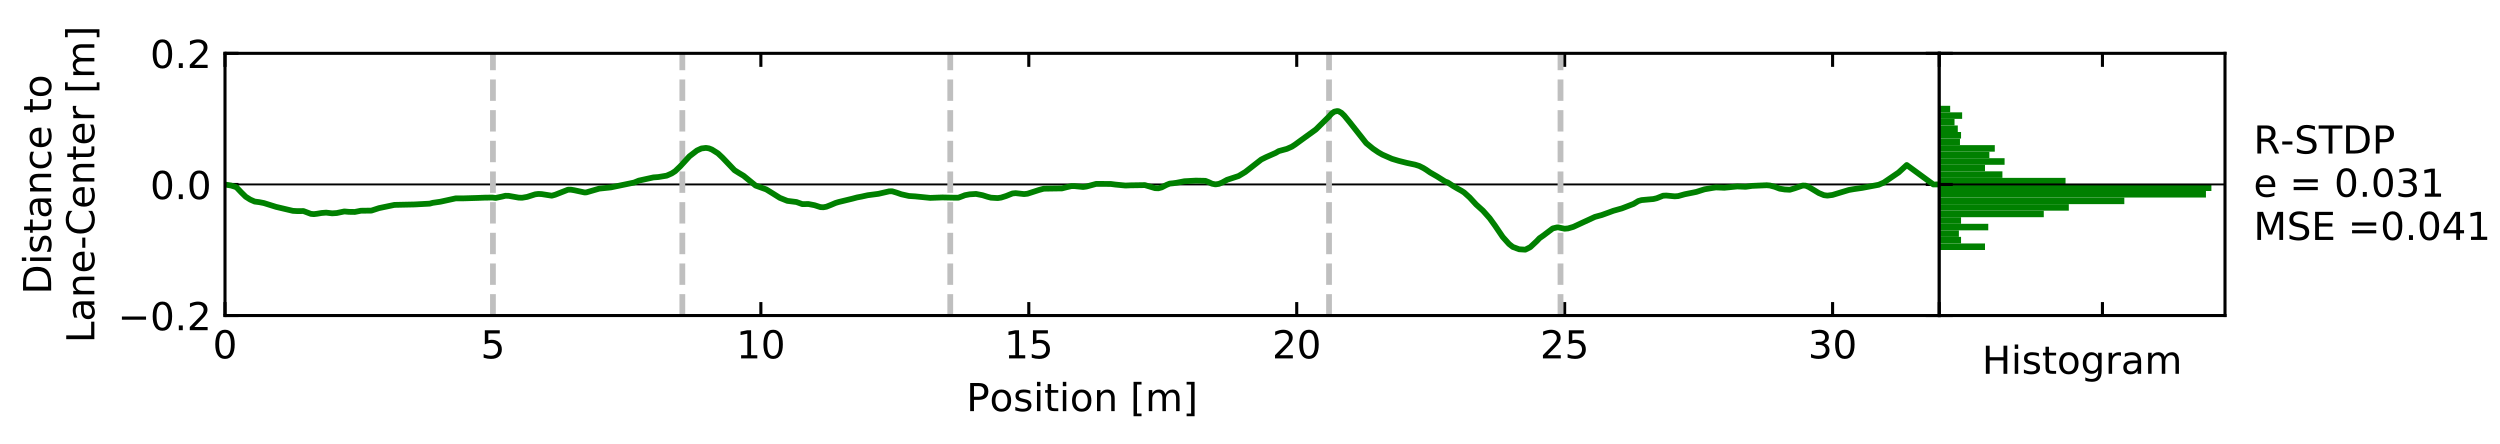 <?xml version="1.0" encoding="utf-8" standalone="no"?>
<!DOCTYPE svg PUBLIC "-//W3C//DTD SVG 1.1//EN"
  "http://www.w3.org/Graphics/SVG/1.1/DTD/svg11.dtd">
<!-- Created with matplotlib (http://matplotlib.org/) -->
<svg height="115.2pt" version="1.1" viewBox="0 0 648 115.2" width="648pt" xmlns="http://www.w3.org/2000/svg" xmlns:xlink="http://www.w3.org/1999/xlink">
 <defs>
  <style type="text/css">
*{stroke-linecap:butt;stroke-linejoin:round;}
  </style>
 </defs>
 <g id="figure_1">
  <g id="patch_1">
   <path d="M 0 115.2 
L 648 115.2 
L 648 0 
L 0 0 
z
" style="fill:#ffffff;"/>
  </g>
  <g id="axes_1">
   <g id="patch_2">
    <path d="M 58.32 81.792 
L 502.663 81.792 
L 502.663 13.824 
L 58.32 13.824 
z
" style="fill:#ffffff;"/>
   </g>
   <g id="matplotlib.axis_1">
    <g id="xtick_1">
     <g id="line2d_1">
      <defs>
       <path d="M 0 0 
L 0 -3.5 
" id="m0f1e304e93" style="stroke:#000000;stroke-width:0.8;"/>
      </defs>
      <g>
       <use style="stroke:#000000;stroke-width:0.8;" x="58.32" xlink:href="#m0f1e304e93" y="81.792"/>
      </g>
     </g>
     <g id="line2d_2">
      <defs>
       <path d="M 0 0 
L 0 3.5 
" id="mc1f3da4d70" style="stroke:#000000;stroke-width:0.8;"/>
      </defs>
      <g>
       <use style="stroke:#000000;stroke-width:0.8;" x="58.32" xlink:href="#mc1f3da4d70" y="13.824"/>
      </g>
     </g>
     <g id="text_1">
      <!-- 0 -->
      <defs>
       <path d="M 31.781 66.406 
Q 24.172 66.406 20.328 58.906 
Q 16.5 51.422 16.5 36.375 
Q 16.5 21.391 20.328 13.891 
Q 24.172 6.391 31.781 6.391 
Q 39.453 6.391 43.281 13.891 
Q 47.125 21.391 47.125 36.375 
Q 47.125 51.422 43.281 58.906 
Q 39.453 66.406 31.781 66.406 
z
M 31.781 74.219 
Q 44.047 74.219 50.516 64.516 
Q 56.984 54.828 56.984 36.375 
Q 56.984 17.969 50.516 8.266 
Q 44.047 -1.422 31.781 -1.422 
Q 19.531 -1.422 13.062 8.266 
Q 6.594 17.969 6.594 36.375 
Q 6.594 54.828 13.062 64.516 
Q 19.531 74.219 31.781 74.219 
z
" id="DejaVuSans-30"/>
      </defs>
      <g transform="translate(55.139 92.89)scale(0.1 -0.1)">
       <use xlink:href="#DejaVuSans-30"/>
      </g>
     </g>
    </g>
    <g id="xtick_2">
     <g id="line2d_3">
      <g>
       <use style="stroke:#000000;stroke-width:0.8;" x="127.768" xlink:href="#m0f1e304e93" y="81.792"/>
      </g>
     </g>
     <g id="line2d_4">
      <g>
       <use style="stroke:#000000;stroke-width:0.8;" x="127.768" xlink:href="#mc1f3da4d70" y="13.824"/>
      </g>
     </g>
     <g id="text_2">
      <!-- 5 -->
      <defs>
       <path d="M 10.797 72.906 
L 49.516 72.906 
L 49.516 64.594 
L 19.828 64.594 
L 19.828 46.734 
Q 21.969 47.469 24.109 47.828 
Q 26.266 48.188 28.422 48.188 
Q 40.625 48.188 47.75 41.5 
Q 54.891 34.812 54.891 23.391 
Q 54.891 11.625 47.562 5.094 
Q 40.234 -1.422 26.906 -1.422 
Q 22.312 -1.422 17.547 -0.641 
Q 12.797 0.141 7.719 1.703 
L 7.719 11.625 
Q 12.109 9.234 16.797 8.062 
Q 21.484 6.891 26.703 6.891 
Q 35.156 6.891 40.078 11.328 
Q 45.016 15.766 45.016 23.391 
Q 45.016 31 40.078 35.438 
Q 35.156 39.891 26.703 39.891 
Q 22.75 39.891 18.812 39.016 
Q 14.891 38.141 10.797 36.281 
z
" id="DejaVuSans-35"/>
      </defs>
      <g transform="translate(124.587 92.89)scale(0.1 -0.1)">
       <use xlink:href="#DejaVuSans-35"/>
      </g>
     </g>
    </g>
    <g id="xtick_3">
     <g id="line2d_5">
      <g>
       <use style="stroke:#000000;stroke-width:0.8;" x="197.216" xlink:href="#m0f1e304e93" y="81.792"/>
      </g>
     </g>
     <g id="line2d_6">
      <g>
       <use style="stroke:#000000;stroke-width:0.8;" x="197.216" xlink:href="#mc1f3da4d70" y="13.824"/>
      </g>
     </g>
     <g id="text_3">
      <!-- 10 -->
      <defs>
       <path d="M 12.406 8.297 
L 28.516 8.297 
L 28.516 63.922 
L 10.984 60.406 
L 10.984 69.391 
L 28.422 72.906 
L 38.281 72.906 
L 38.281 8.297 
L 54.391 8.297 
L 54.391 0 
L 12.406 0 
z
" id="DejaVuSans-31"/>
      </defs>
      <g transform="translate(190.853 92.89)scale(0.1 -0.1)">
       <use xlink:href="#DejaVuSans-31"/>
       <use x="63.623" xlink:href="#DejaVuSans-30"/>
      </g>
     </g>
    </g>
    <g id="xtick_4">
     <g id="line2d_7">
      <g>
       <use style="stroke:#000000;stroke-width:0.8;" x="266.663" xlink:href="#m0f1e304e93" y="81.792"/>
      </g>
     </g>
     <g id="line2d_8">
      <g>
       <use style="stroke:#000000;stroke-width:0.8;" x="266.663" xlink:href="#mc1f3da4d70" y="13.824"/>
      </g>
     </g>
     <g id="text_4">
      <!-- 15 -->
      <g transform="translate(260.301 92.89)scale(0.1 -0.1)">
       <use xlink:href="#DejaVuSans-31"/>
       <use x="63.623" xlink:href="#DejaVuSans-35"/>
      </g>
     </g>
    </g>
    <g id="xtick_5">
     <g id="line2d_9">
      <g>
       <use style="stroke:#000000;stroke-width:0.8;" x="336.111" xlink:href="#m0f1e304e93" y="81.792"/>
      </g>
     </g>
     <g id="line2d_10">
      <g>
       <use style="stroke:#000000;stroke-width:0.8;" x="336.111" xlink:href="#mc1f3da4d70" y="13.824"/>
      </g>
     </g>
     <g id="text_5">
      <!-- 20 -->
      <defs>
       <path d="M 19.188 8.297 
L 53.609 8.297 
L 53.609 0 
L 7.328 0 
L 7.328 8.297 
Q 12.938 14.109 22.625 23.891 
Q 32.328 33.688 34.812 36.531 
Q 39.547 41.844 41.422 45.531 
Q 43.312 49.219 43.312 52.781 
Q 43.312 58.594 39.234 62.25 
Q 35.156 65.922 28.609 65.922 
Q 23.969 65.922 18.812 64.312 
Q 13.672 62.703 7.812 59.422 
L 7.812 69.391 
Q 13.766 71.781 18.938 73 
Q 24.125 74.219 28.422 74.219 
Q 39.75 74.219 46.484 68.547 
Q 53.219 62.891 53.219 53.422 
Q 53.219 48.922 51.531 44.891 
Q 49.859 40.875 45.406 35.406 
Q 44.188 33.984 37.641 27.219 
Q 31.109 20.453 19.188 8.297 
z
" id="DejaVuSans-32"/>
      </defs>
      <g transform="translate(329.749 92.89)scale(0.1 -0.1)">
       <use xlink:href="#DejaVuSans-32"/>
       <use x="63.623" xlink:href="#DejaVuSans-30"/>
      </g>
     </g>
    </g>
    <g id="xtick_6">
     <g id="line2d_11">
      <g>
       <use style="stroke:#000000;stroke-width:0.8;" x="405.559" xlink:href="#m0f1e304e93" y="81.792"/>
      </g>
     </g>
     <g id="line2d_12">
      <g>
       <use style="stroke:#000000;stroke-width:0.8;" x="405.559" xlink:href="#mc1f3da4d70" y="13.824"/>
      </g>
     </g>
     <g id="text_6">
      <!-- 25 -->
      <g transform="translate(399.196 92.89)scale(0.1 -0.1)">
       <use xlink:href="#DejaVuSans-32"/>
       <use x="63.623" xlink:href="#DejaVuSans-35"/>
      </g>
     </g>
    </g>
    <g id="xtick_7">
     <g id="line2d_13">
      <g>
       <use style="stroke:#000000;stroke-width:0.8;" x="475.007" xlink:href="#m0f1e304e93" y="81.792"/>
      </g>
     </g>
     <g id="line2d_14">
      <g>
       <use style="stroke:#000000;stroke-width:0.8;" x="475.007" xlink:href="#mc1f3da4d70" y="13.824"/>
      </g>
     </g>
     <g id="text_7">
      <!-- 30 -->
      <defs>
       <path d="M 40.578 39.312 
Q 47.656 37.797 51.625 33 
Q 55.609 28.219 55.609 21.188 
Q 55.609 10.406 48.188 4.484 
Q 40.766 -1.422 27.094 -1.422 
Q 22.516 -1.422 17.656 -0.516 
Q 12.797 0.391 7.625 2.203 
L 7.625 11.719 
Q 11.719 9.328 16.594 8.109 
Q 21.484 6.891 26.812 6.891 
Q 36.078 6.891 40.938 10.547 
Q 45.797 14.203 45.797 21.188 
Q 45.797 27.641 41.281 31.266 
Q 36.766 34.906 28.719 34.906 
L 20.219 34.906 
L 20.219 43.016 
L 29.109 43.016 
Q 36.375 43.016 40.234 45.922 
Q 44.094 48.828 44.094 54.297 
Q 44.094 59.906 40.109 62.906 
Q 36.141 65.922 28.719 65.922 
Q 24.656 65.922 20.016 65.031 
Q 15.375 64.156 9.812 62.312 
L 9.812 71.094 
Q 15.438 72.656 20.344 73.438 
Q 25.25 74.219 29.594 74.219 
Q 40.828 74.219 47.359 69.109 
Q 53.906 64.016 53.906 55.328 
Q 53.906 49.266 50.438 45.094 
Q 46.969 40.922 40.578 39.312 
z
" id="DejaVuSans-33"/>
      </defs>
      <g transform="translate(468.644 92.89)scale(0.1 -0.1)">
       <use xlink:href="#DejaVuSans-33"/>
       <use x="63.623" xlink:href="#DejaVuSans-30"/>
      </g>
     </g>
    </g>
    <g id="text_8">
     <!-- Position [m] -->
     <defs>
      <path d="M 19.672 64.797 
L 19.672 37.406 
L 32.078 37.406 
Q 38.969 37.406 42.719 40.969 
Q 46.484 44.531 46.484 51.125 
Q 46.484 57.672 42.719 61.234 
Q 38.969 64.797 32.078 64.797 
z
M 9.812 72.906 
L 32.078 72.906 
Q 44.344 72.906 50.609 67.359 
Q 56.891 61.812 56.891 51.125 
Q 56.891 40.328 50.609 34.812 
Q 44.344 29.297 32.078 29.297 
L 19.672 29.297 
L 19.672 0 
L 9.812 0 
z
" id="DejaVuSans-50"/>
      <path d="M 30.609 48.391 
Q 23.391 48.391 19.188 42.75 
Q 14.984 37.109 14.984 27.297 
Q 14.984 17.484 19.156 11.844 
Q 23.344 6.203 30.609 6.203 
Q 37.797 6.203 41.984 11.859 
Q 46.188 17.531 46.188 27.297 
Q 46.188 37.016 41.984 42.703 
Q 37.797 48.391 30.609 48.391 
z
M 30.609 56 
Q 42.328 56 49.016 48.375 
Q 55.719 40.766 55.719 27.297 
Q 55.719 13.875 49.016 6.219 
Q 42.328 -1.422 30.609 -1.422 
Q 18.844 -1.422 12.172 6.219 
Q 5.516 13.875 5.516 27.297 
Q 5.516 40.766 12.172 48.375 
Q 18.844 56 30.609 56 
z
" id="DejaVuSans-6f"/>
      <path d="M 44.281 53.078 
L 44.281 44.578 
Q 40.484 46.531 36.375 47.5 
Q 32.281 48.484 27.875 48.484 
Q 21.188 48.484 17.844 46.438 
Q 14.5 44.391 14.5 40.281 
Q 14.5 37.156 16.891 35.375 
Q 19.281 33.594 26.516 31.984 
L 29.594 31.297 
Q 39.156 29.25 43.188 25.516 
Q 47.219 21.781 47.219 15.094 
Q 47.219 7.469 41.188 3.016 
Q 35.156 -1.422 24.609 -1.422 
Q 20.219 -1.422 15.453 -0.562 
Q 10.688 0.297 5.422 2 
L 5.422 11.281 
Q 10.406 8.688 15.234 7.391 
Q 20.062 6.109 24.812 6.109 
Q 31.156 6.109 34.562 8.281 
Q 37.984 10.453 37.984 14.406 
Q 37.984 18.062 35.516 20.016 
Q 33.062 21.969 24.703 23.781 
L 21.578 24.516 
Q 13.234 26.266 9.516 29.906 
Q 5.812 33.547 5.812 39.891 
Q 5.812 47.609 11.281 51.797 
Q 16.75 56 26.812 56 
Q 31.781 56 36.172 55.266 
Q 40.578 54.547 44.281 53.078 
z
" id="DejaVuSans-73"/>
      <path d="M 9.422 54.688 
L 18.406 54.688 
L 18.406 0 
L 9.422 0 
z
M 9.422 75.984 
L 18.406 75.984 
L 18.406 64.594 
L 9.422 64.594 
z
" id="DejaVuSans-69"/>
      <path d="M 18.312 70.219 
L 18.312 54.688 
L 36.812 54.688 
L 36.812 47.703 
L 18.312 47.703 
L 18.312 18.016 
Q 18.312 11.328 20.141 9.422 
Q 21.969 7.516 27.594 7.516 
L 36.812 7.516 
L 36.812 0 
L 27.594 0 
Q 17.188 0 13.234 3.875 
Q 9.281 7.766 9.281 18.016 
L 9.281 47.703 
L 2.688 47.703 
L 2.688 54.688 
L 9.281 54.688 
L 9.281 70.219 
z
" id="DejaVuSans-74"/>
      <path d="M 54.891 33.016 
L 54.891 0 
L 45.906 0 
L 45.906 32.719 
Q 45.906 40.484 42.875 44.328 
Q 39.844 48.188 33.797 48.188 
Q 26.516 48.188 22.312 43.547 
Q 18.109 38.922 18.109 30.906 
L 18.109 0 
L 9.078 0 
L 9.078 54.688 
L 18.109 54.688 
L 18.109 46.188 
Q 21.344 51.125 25.703 53.562 
Q 30.078 56 35.797 56 
Q 45.219 56 50.047 50.172 
Q 54.891 44.344 54.891 33.016 
z
" id="DejaVuSans-6e"/>
      <path id="DejaVuSans-20"/>
      <path d="M 8.594 75.984 
L 29.297 75.984 
L 29.297 69 
L 17.578 69 
L 17.578 -6.203 
L 29.297 -6.203 
L 29.297 -13.188 
L 8.594 -13.188 
z
" id="DejaVuSans-5b"/>
      <path d="M 52 44.188 
Q 55.375 50.25 60.062 53.125 
Q 64.75 56 71.094 56 
Q 79.641 56 84.281 50.016 
Q 88.922 44.047 88.922 33.016 
L 88.922 0 
L 79.891 0 
L 79.891 32.719 
Q 79.891 40.578 77.094 44.375 
Q 74.312 48.188 68.609 48.188 
Q 61.625 48.188 57.562 43.547 
Q 53.516 38.922 53.516 30.906 
L 53.516 0 
L 44.484 0 
L 44.484 32.719 
Q 44.484 40.625 41.703 44.406 
Q 38.922 48.188 33.109 48.188 
Q 26.219 48.188 22.156 43.531 
Q 18.109 38.875 18.109 30.906 
L 18.109 0 
L 9.078 0 
L 9.078 54.688 
L 18.109 54.688 
L 18.109 46.188 
Q 21.188 51.219 25.484 53.609 
Q 29.781 56 35.688 56 
Q 41.656 56 45.828 52.969 
Q 50 49.953 52 44.188 
z
" id="DejaVuSans-6d"/>
      <path d="M 30.422 75.984 
L 30.422 -13.188 
L 9.719 -13.188 
L 9.719 -6.203 
L 21.391 -6.203 
L 21.391 69 
L 9.719 69 
L 9.719 75.984 
z
" id="DejaVuSans-5d"/>
     </defs>
     <g transform="translate(250.488 106.569)scale(0.1 -0.1)">
      <use xlink:href="#DejaVuSans-50"/>
      <use x="60.256" xlink:href="#DejaVuSans-6f"/>
      <use x="121.438" xlink:href="#DejaVuSans-73"/>
      <use x="173.537" xlink:href="#DejaVuSans-69"/>
      <use x="201.32" xlink:href="#DejaVuSans-74"/>
      <use x="240.529" xlink:href="#DejaVuSans-69"/>
      <use x="268.312" xlink:href="#DejaVuSans-6f"/>
      <use x="329.494" xlink:href="#DejaVuSans-6e"/>
      <use x="392.873" xlink:href="#DejaVuSans-20"/>
      <use x="424.66" xlink:href="#DejaVuSans-5b"/>
      <use x="463.674" xlink:href="#DejaVuSans-6d"/>
      <use x="561.086" xlink:href="#DejaVuSans-5d"/>
     </g>
    </g>
   </g>
   <g id="matplotlib.axis_2">
    <g id="ytick_1">
     <g id="line2d_15">
      <defs>
       <path d="M 0 0 
L 3.5 0 
" id="m4dc4fc4b45" style="stroke:#000000;stroke-width:0.8;"/>
      </defs>
      <g>
       <use style="stroke:#000000;stroke-width:0.8;" x="58.32" xlink:href="#m4dc4fc4b45" y="81.792"/>
      </g>
     </g>
     <g id="line2d_16">
      <defs>
       <path d="M 0 0 
L -3.5 0 
" id="m462b8985ff" style="stroke:#000000;stroke-width:0.8;"/>
      </defs>
      <g>
       <use style="stroke:#000000;stroke-width:0.8;" x="502.663" xlink:href="#m462b8985ff" y="81.792"/>
      </g>
     </g>
     <g id="text_9">
      <!-- −0.2 -->
      <defs>
       <path d="M 10.594 35.5 
L 73.188 35.5 
L 73.188 27.203 
L 10.594 27.203 
z
" id="DejaVuSans-2212"/>
       <path d="M 10.688 12.406 
L 21 12.406 
L 21 0 
L 10.688 0 
z
" id="DejaVuSans-2e"/>
      </defs>
      <g transform="translate(30.537 85.591)scale(0.1 -0.1)">
       <use xlink:href="#DejaVuSans-2212"/>
       <use x="83.789" xlink:href="#DejaVuSans-30"/>
       <use x="147.412" xlink:href="#DejaVuSans-2e"/>
       <use x="179.199" xlink:href="#DejaVuSans-32"/>
      </g>
     </g>
    </g>
    <g id="ytick_2">
     <g id="line2d_17">
      <g>
       <use style="stroke:#000000;stroke-width:0.8;" x="58.32" xlink:href="#m4dc4fc4b45" y="47.808"/>
      </g>
     </g>
     <g id="line2d_18">
      <g>
       <use style="stroke:#000000;stroke-width:0.8;" x="502.663" xlink:href="#m462b8985ff" y="47.808"/>
      </g>
     </g>
     <g id="text_10">
      <!-- 0.0 -->
      <g transform="translate(38.917 51.607)scale(0.1 -0.1)">
       <use xlink:href="#DejaVuSans-30"/>
       <use x="63.623" xlink:href="#DejaVuSans-2e"/>
       <use x="95.41" xlink:href="#DejaVuSans-30"/>
      </g>
     </g>
    </g>
    <g id="ytick_3">
     <g id="line2d_19">
      <g>
       <use style="stroke:#000000;stroke-width:0.8;" x="58.32" xlink:href="#m4dc4fc4b45" y="13.824"/>
      </g>
     </g>
     <g id="line2d_20">
      <g>
       <use style="stroke:#000000;stroke-width:0.8;" x="502.663" xlink:href="#m462b8985ff" y="13.824"/>
      </g>
     </g>
     <g id="text_11">
      <!-- 0.2 -->
      <g transform="translate(38.917 17.623)scale(0.1 -0.1)">
       <use xlink:href="#DejaVuSans-30"/>
       <use x="63.623" xlink:href="#DejaVuSans-2e"/>
       <use x="95.41" xlink:href="#DejaVuSans-32"/>
      </g>
     </g>
    </g>
    <g id="text_12">
     <!-- Distance to -->
     <defs>
      <path d="M 19.672 64.797 
L 19.672 8.109 
L 31.594 8.109 
Q 46.688 8.109 53.688 14.938 
Q 60.688 21.781 60.688 36.531 
Q 60.688 51.172 53.688 57.984 
Q 46.688 64.797 31.594 64.797 
z
M 9.812 72.906 
L 30.078 72.906 
Q 51.266 72.906 61.172 64.094 
Q 71.094 55.281 71.094 36.531 
Q 71.094 17.672 61.125 8.828 
Q 51.172 0 30.078 0 
L 9.812 0 
z
" id="DejaVuSans-44"/>
      <path d="M 34.281 27.484 
Q 23.391 27.484 19.188 25 
Q 14.984 22.516 14.984 16.5 
Q 14.984 11.719 18.141 8.906 
Q 21.297 6.109 26.703 6.109 
Q 34.188 6.109 38.703 11.406 
Q 43.219 16.703 43.219 25.484 
L 43.219 27.484 
z
M 52.203 31.203 
L 52.203 0 
L 43.219 0 
L 43.219 8.297 
Q 40.141 3.328 35.547 0.953 
Q 30.953 -1.422 24.312 -1.422 
Q 15.922 -1.422 10.953 3.297 
Q 6 8.016 6 15.922 
Q 6 25.141 12.172 29.828 
Q 18.359 34.516 30.609 34.516 
L 43.219 34.516 
L 43.219 35.406 
Q 43.219 41.609 39.141 45 
Q 35.062 48.391 27.688 48.391 
Q 23 48.391 18.547 47.266 
Q 14.109 46.141 10.016 43.891 
L 10.016 52.203 
Q 14.938 54.109 19.578 55.047 
Q 24.219 56 28.609 56 
Q 40.484 56 46.344 49.844 
Q 52.203 43.703 52.203 31.203 
z
" id="DejaVuSans-61"/>
      <path d="M 48.781 52.594 
L 48.781 44.188 
Q 44.969 46.297 41.141 47.344 
Q 37.312 48.391 33.406 48.391 
Q 24.656 48.391 19.812 42.844 
Q 14.984 37.312 14.984 27.297 
Q 14.984 17.281 19.812 11.734 
Q 24.656 6.203 33.406 6.203 
Q 37.312 6.203 41.141 7.25 
Q 44.969 8.297 48.781 10.406 
L 48.781 2.094 
Q 45.016 0.344 40.984 -0.531 
Q 36.969 -1.422 32.422 -1.422 
Q 20.062 -1.422 12.781 6.344 
Q 5.516 14.109 5.516 27.297 
Q 5.516 40.672 12.859 48.328 
Q 20.219 56 33.016 56 
Q 37.156 56 41.109 55.141 
Q 45.062 54.297 48.781 52.594 
z
" id="DejaVuSans-63"/>
      <path d="M 56.203 29.594 
L 56.203 25.203 
L 14.891 25.203 
Q 15.484 15.922 20.484 11.062 
Q 25.484 6.203 34.422 6.203 
Q 39.594 6.203 44.453 7.469 
Q 49.312 8.734 54.109 11.281 
L 54.109 2.781 
Q 49.266 0.734 44.188 -0.344 
Q 39.109 -1.422 33.891 -1.422 
Q 20.797 -1.422 13.156 6.188 
Q 5.516 13.812 5.516 26.812 
Q 5.516 40.234 12.766 48.109 
Q 20.016 56 32.328 56 
Q 43.359 56 49.781 48.891 
Q 56.203 41.797 56.203 29.594 
z
M 47.219 32.234 
Q 47.125 39.594 43.094 43.984 
Q 39.062 48.391 32.422 48.391 
Q 24.906 48.391 20.391 44.141 
Q 15.875 39.891 15.188 32.172 
z
" id="DejaVuSans-65"/>
     </defs>
     <g transform="translate(13.26 76.279)rotate(-90)scale(0.1 -0.1)">
      <use xlink:href="#DejaVuSans-44"/>
      <use x="77.002" xlink:href="#DejaVuSans-69"/>
      <use x="104.785" xlink:href="#DejaVuSans-73"/>
      <use x="156.885" xlink:href="#DejaVuSans-74"/>
      <use x="196.094" xlink:href="#DejaVuSans-61"/>
      <use x="257.373" xlink:href="#DejaVuSans-6e"/>
      <use x="320.752" xlink:href="#DejaVuSans-63"/>
      <use x="375.732" xlink:href="#DejaVuSans-65"/>
      <use x="437.256" xlink:href="#DejaVuSans-20"/>
      <use x="469.043" xlink:href="#DejaVuSans-74"/>
      <use x="508.252" xlink:href="#DejaVuSans-6f"/>
     </g>
     <!-- Lane-Center [m] -->
     <defs>
      <path d="M 9.812 72.906 
L 19.672 72.906 
L 19.672 8.297 
L 55.172 8.297 
L 55.172 0 
L 9.812 0 
z
" id="DejaVuSans-4c"/>
      <path d="M 4.891 31.391 
L 31.203 31.391 
L 31.203 23.391 
L 4.891 23.391 
z
" id="DejaVuSans-2d"/>
      <path d="M 64.406 67.281 
L 64.406 56.891 
Q 59.422 61.531 53.781 63.812 
Q 48.141 66.109 41.797 66.109 
Q 29.297 66.109 22.656 58.469 
Q 16.016 50.828 16.016 36.375 
Q 16.016 21.969 22.656 14.328 
Q 29.297 6.688 41.797 6.688 
Q 48.141 6.688 53.781 8.984 
Q 59.422 11.281 64.406 15.922 
L 64.406 5.609 
Q 59.234 2.094 53.438 0.328 
Q 47.656 -1.422 41.219 -1.422 
Q 24.656 -1.422 15.125 8.703 
Q 5.609 18.844 5.609 36.375 
Q 5.609 53.953 15.125 64.078 
Q 24.656 74.219 41.219 74.219 
Q 47.75 74.219 53.531 72.484 
Q 59.328 70.75 64.406 67.281 
z
" id="DejaVuSans-43"/>
      <path d="M 41.109 46.297 
Q 39.594 47.172 37.812 47.578 
Q 36.031 48 33.891 48 
Q 26.266 48 22.188 43.047 
Q 18.109 38.094 18.109 28.812 
L 18.109 0 
L 9.078 0 
L 9.078 54.688 
L 18.109 54.688 
L 18.109 46.188 
Q 20.953 51.172 25.484 53.578 
Q 30.031 56 36.531 56 
Q 37.453 56 38.578 55.875 
Q 39.703 55.766 41.062 55.516 
z
" id="DejaVuSans-72"/>
     </defs>
     <g transform="translate(24.457 88.897)rotate(-90)scale(0.1 -0.1)">
      <use xlink:href="#DejaVuSans-4c"/>
      <use x="55.713" xlink:href="#DejaVuSans-61"/>
      <use x="116.992" xlink:href="#DejaVuSans-6e"/>
      <use x="180.371" xlink:href="#DejaVuSans-65"/>
      <use x="241.895" xlink:href="#DejaVuSans-2d"/>
      <use x="277.979" xlink:href="#DejaVuSans-43"/>
      <use x="347.803" xlink:href="#DejaVuSans-65"/>
      <use x="409.326" xlink:href="#DejaVuSans-6e"/>
      <use x="472.705" xlink:href="#DejaVuSans-74"/>
      <use x="511.914" xlink:href="#DejaVuSans-65"/>
      <use x="573.438" xlink:href="#DejaVuSans-72"/>
      <use x="614.551" xlink:href="#DejaVuSans-20"/>
      <use x="646.338" xlink:href="#DejaVuSans-5b"/>
      <use x="685.352" xlink:href="#DejaVuSans-6d"/>
      <use x="782.764" xlink:href="#DejaVuSans-5d"/>
     </g>
    </g>
   </g>
   <g id="line2d_21">
    <path clip-path="url(#p56aaba12ee)" d="M 58.32 47.808 
L 502.663 47.808 
" style="fill:none;stroke:#000000;stroke-linecap:square;stroke-width:0.5;"/>
   </g>
   <g id="line2d_22">
    <path clip-path="url(#p56aaba12ee)" d="M 127.768 81.792 
L 127.768 13.824 
" style="fill:none;stroke:#bfbfbf;stroke-dasharray:5.55,2.4;stroke-dashoffset:0;stroke-width:1.5;"/>
   </g>
   <g id="line2d_23">
    <path clip-path="url(#p56aaba12ee)" d="M 176.858 81.792 
L 176.858 13.824 
" style="fill:none;stroke:#bfbfbf;stroke-dasharray:5.55,2.4;stroke-dashoffset:0;stroke-width:1.5;"/>
   </g>
   <g id="line2d_24">
    <path clip-path="url(#p56aaba12ee)" d="M 246.305 81.792 
L 246.305 13.824 
" style="fill:none;stroke:#bfbfbf;stroke-dasharray:5.55,2.4;stroke-dashoffset:0;stroke-width:1.5;"/>
   </g>
   <g id="line2d_25">
    <path clip-path="url(#p56aaba12ee)" d="M 344.485 81.792 
L 344.485 13.824 
" style="fill:none;stroke:#bfbfbf;stroke-dasharray:5.55,2.4;stroke-dashoffset:0;stroke-width:1.5;"/>
   </g>
   <g id="line2d_26">
    <path clip-path="url(#p56aaba12ee)" d="M 404.483 81.792 
L 404.483 13.824 
" style="fill:none;stroke:#bfbfbf;stroke-dasharray:5.55,2.4;stroke-dashoffset:0;stroke-width:1.5;"/>
   </g>
   <g id="line2d_27">
    <path clip-path="url(#p56aaba12ee)" d="M 58.47 47.86 
L 59.872 48.08 
L 61 48.431 
L 61.373 48.634 
L 62.548 49.873 
L 62.548 49.873 
L 63.691 50.997 
L 63.691 50.997 
L 64.861 51.735 
L 66.02 52.244 
L 67.199 52.397 
L 68.387 52.63 
L 71.558 53.622 
L 75.918 54.653 
L 75.918 54.653 
L 77.114 54.724 
L 77.114 54.724 
L 78.649 54.703 
L 80.587 55.434 
L 80.587 55.434 
L 81.362 55.503 
L 82.154 55.408 
L 83.349 55.207 
L 84.534 55.113 
L 86.094 55.296 
L 87.277 55.22 
L 89.249 54.807 
L 90.429 54.913 
L 90.429 54.913 
L 91.967 54.937 
L 93.529 54.623 
L 96.265 54.588 
L 98.256 53.94 
L 102.234 53.111 
L 107.422 52.995 
L 107.422 52.995 
L 111.374 52.784 
L 112.16 52.575 
L 112.16 52.575 
L 114.131 52.289 
L 118.117 51.418 
L 120.1 51.415 
L 120.1 51.415 
L 123.67 51.307 
L 125.632 51.231 
L 127.596 51.203 
L 128.474 51.307 
L 130.174 50.946 
L 130.994 50.747 
L 131.825 50.761 
L 134.444 51.225 
L 134.444 51.225 
L 135.325 51.256 
L 136.637 51.034 
L 138.724 50.368 
L 139.551 50.267 
L 140.391 50.308 
L 143.018 50.722 
L 143.896 50.478 
L 143.896 50.478 
L 147.221 49.174 
L 148.042 49.177 
L 148.876 49.317 
L 151.515 49.884 
L 151.972 49.868 
L 151.972 49.868 
L 155.343 48.889 
L 158.343 48.572 
L 164.344 47.322 
L 165.589 46.815 
L 169.36 45.985 
L 170.648 45.89 
L 172.799 45.532 
L 174.107 44.951 
L 174.999 44.375 
L 176.299 43.132 
L 178.703 40.513 
L 180.651 39.013 
L 180.651 39.013 
L 181.812 38.48 
L 182.981 38.336 
L 183.753 38.455 
L 184.533 38.767 
L 184.533 38.767 
L 186.098 39.746 
L 187.268 40.85 
L 190.383 44.121 
L 190.383 44.121 
L 191.575 44.868 
L 192.738 45.563 
L 195.853 48.102 
L 198.612 49.096 
L 200.184 50.064 
L 202.135 51.286 
L 202.135 51.286 
L 204.08 52.065 
L 206.437 52.362 
L 206.437 52.362 
L 207.976 52.911 
L 209.541 52.882 
L 211.131 53.192 
L 212.664 53.688 
L 213.434 53.721 
L 214.216 53.578 
L 215.398 53.108 
L 216.584 52.603 
L 217.365 52.368 
L 217.365 52.368 
L 220.933 51.502 
L 222.132 51.18 
L 223.309 50.957 
L 223.309 50.957 
L 224.913 50.603 
L 224.913 50.603 
L 227.693 50.239 
L 230.472 49.596 
L 231.24 49.581 
L 232.437 49.944 
L 233.618 50.354 
L 233.618 50.354 
L 235.603 50.798 
L 237.183 50.897 
L 237.183 50.897 
L 241.12 51.294 
L 243.092 51.217 
L 244.276 51.176 
L 244.276 51.176 
L 247.096 51.239 
L 247.096 51.239 
L 248.426 51.238 
L 249.675 50.773 
L 250.082 50.604 
L 250.082 50.604 
L 251.331 50.367 
L 252.988 50.269 
L 254.671 50.598 
L 254.671 50.598 
L 255.966 51.006 
L 256.857 51.238 
L 258.608 51.341 
L 259.488 51.214 
L 260.784 50.804 
L 262.428 50.144 
L 263.246 50.062 
L 263.246 50.062 
L 265.445 50.307 
L 266.327 50.208 
L 269.307 49.244 
L 270.54 48.912 
L 273.522 48.858 
L 275.257 48.838 
L 276.532 48.51 
L 277.743 48.228 
L 278.565 48.244 
L 280.742 48.47 
L 281.614 48.345 
L 284.111 47.667 
L 287.883 47.68 
L 289.153 47.845 
L 291.733 48.093 
L 292.993 48.038 
L 296.755 47.978 
L 299.377 48.768 
L 300.251 48.807 
L 301.123 48.571 
L 302.372 47.921 
L 303.185 47.592 
L 304.037 47.508 
L 304.898 47.389 
L 306.995 46.98 
L 309.958 46.817 
L 309.958 46.817 
L 312.432 46.871 
L 312.432 46.871 
L 313.277 47.202 
L 314.158 47.619 
L 315.048 47.789 
L 315.931 47.662 
L 315.931 47.662 
L 316.794 47.303 
L 316.794 47.303 
L 318.03 46.617 
L 320.16 45.916 
L 320.16 45.916 
L 321.041 45.626 
L 321.041 45.626 
L 322.777 44.582 
L 322.777 44.582 
L 326.902 41.361 
L 326.902 41.361 
L 328.138 40.744 
L 330.657 39.633 
L 331.453 39.167 
L 331.453 39.167 
L 332.697 38.825 
L 333.556 38.591 
L 333.556 38.591 
L 334.841 38.025 
L 334.841 38.025 
L 335.681 37.479 
L 335.681 37.479 
L 337.322 36.279 
L 337.322 36.279 
L 341.066 33.57 
L 341.066 33.57 
L 344.365 30.315 
L 344.365 30.315 
L 345.12 29.475 
L 345.12 29.475 
L 345.854 28.94 
L 345.854 28.94 
L 346.593 28.787 
L 346.593 28.787 
L 346.959 28.829 
L 346.959 28.829 
L 347.706 29.252 
L 347.706 29.252 
L 348.442 29.968 
L 348.442 29.968 
L 349.907 31.762 
L 349.907 31.762 
L 354.118 37.096 
L 354.118 37.096 
L 355.871 38.537 
L 355.871 38.537 
L 357.277 39.49 
L 357.277 39.49 
L 358.32 40.081 
L 358.32 40.081 
L 360.78 41.162 
L 362.538 41.694 
L 362.538 41.694 
L 364.649 42.224 
L 364.649 42.224 
L 366.79 42.68 
L 366.79 42.68 
L 367.873 43.019 
L 367.873 43.019 
L 368.951 43.561 
L 368.951 43.561 
L 369.654 43.994 
L 369.654 43.994 
L 370.686 44.707 
L 370.686 44.707 
L 372.471 45.73 
L 372.471 45.73 
L 374.554 47.034 
L 374.554 47.034 
L 375.268 47.308 
L 375.268 47.308 
L 376.67 48.224 
L 376.67 48.224 
L 377.712 48.837 
L 377.712 48.837 
L 378.782 49.429 
L 378.782 49.429 
L 379.5 49.886 
L 379.5 49.886 
L 380.926 51.17 
L 380.926 51.17 
L 382.619 53.011 
L 382.619 53.011 
L 384.372 54.591 
L 384.372 54.591 
L 386.128 56.563 
L 386.128 56.563 
L 387.524 58.501 
L 387.524 58.501 
L 389.506 61.42 
L 389.506 61.42 
L 391.139 63.239 
L 391.139 63.239 
L 392.104 63.998 
L 392.104 63.998 
L 393.747 64.613 
L 393.747 64.613 
L 395.359 64.712 
L 395.359 64.712 
L 396.649 64.063 
L 396.649 64.063 
L 398.344 62.48 
L 398.344 62.48 
L 399.028 61.754 
L 399.028 61.754 
L 400.031 61.054 
L 400.031 61.054 
L 402.471 59.208 
L 402.471 59.208 
L 403.534 58.952 
L 403.534 58.952 
L 403.885 58.935 
L 403.885 58.935 
L 405.531 59.285 
L 405.531 59.285 
L 406.429 59.209 
L 406.429 59.209 
L 407.778 58.816 
L 407.778 58.816 
L 413.407 56.218 
L 413.407 56.218 
L 415.163 55.739 
L 415.163 55.739 
L 416.91 55.107 
L 416.91 55.107 
L 418.189 54.632 
L 418.189 54.632 
L 420.385 54.017 
L 420.385 54.017 
L 422.11 53.354 
L 423.434 52.841 
L 423.434 52.841 
L 424.663 52.099 
L 425.496 51.865 
L 428.548 51.59 
L 429.428 51.381 
L 431.079 50.723 
L 431.915 50.686 
L 434.091 50.889 
L 434.974 50.826 
L 434.974 50.826 
L 436.69 50.347 
L 438.831 49.919 
L 439.708 49.737 
L 439.708 49.737 
L 441.809 49.07 
L 443.937 48.704 
L 443.937 48.704 
L 444.768 48.58 
L 446.051 48.631 
L 446.928 48.669 
L 450.304 48.324 
L 452.459 48.42 
L 454.142 48.179 
L 457.922 48.013 
L 458.741 48.08 
L 459.995 48.412 
L 461.296 48.907 
L 462.597 49.112 
L 463.919 49.186 
L 463.919 49.186 
L 465.205 48.799 
L 467.228 48.098 
L 468.018 48.115 
L 468.844 48.478 
L 470.115 49.235 
L 471.44 50.038 
L 472.767 50.589 
L 473.663 50.702 
L 474.985 50.528 
L 479.228 49.242 
L 480.499 49.021 
L 482.645 48.709 
L 486.958 47.892 
L 488.274 47.323 
L 492.126 44.699 
L 494.229 42.771 
L 501.119 47.813 
L 502.647 47.811 
L 502.647 47.811 
" style="fill:none;stroke:#008000;stroke-linecap:square;stroke-width:1.5;"/>
   </g>
   <g id="patch_3">
    <path d="M 58.32 81.792 
L 58.32 13.824 
" style="fill:none;stroke:#000000;stroke-linecap:square;stroke-linejoin:miter;stroke-width:0.8;"/>
   </g>
   <g id="patch_4">
    <path d="M 502.663 81.792 
L 502.663 13.824 
" style="fill:none;stroke:#000000;stroke-linecap:square;stroke-linejoin:miter;stroke-width:0.8;"/>
   </g>
   <g id="patch_5">
    <path d="M 58.32 81.792 
L 502.663 81.792 
" style="fill:none;stroke:#000000;stroke-linecap:square;stroke-linejoin:miter;stroke-width:0.8;"/>
   </g>
   <g id="patch_6">
    <path d="M 58.32 13.824 
L 502.663 13.824 
" style="fill:none;stroke:#000000;stroke-linecap:square;stroke-linejoin:miter;stroke-width:0.8;"/>
   </g>
  </g>
  <g id="axes_2">
   <g id="patch_7">
    <path d="M 502.663 81.792 
L 576.72 81.792 
L 576.72 13.824 
L 502.663 13.824 
z
" style="fill:#ffffff;"/>
   </g>
   <g id="patch_8">
    <path clip-path="url(#p5ad9b62e20)" d="M 502.663 86.89 
L 502.663 86.89 
L 502.663 85.19 
L 502.663 85.19 
z
" style="fill:#008000;"/>
   </g>
   <g id="patch_9">
    <path clip-path="url(#p5ad9b62e20)" d="M 502.663 85.19 
L 502.663 85.19 
L 502.663 83.491 
L 502.663 83.491 
z
" style="fill:#008000;"/>
   </g>
   <g id="patch_10">
    <path clip-path="url(#p5ad9b62e20)" d="M 502.663 83.491 
L 502.663 83.491 
L 502.663 81.792 
L 502.663 81.792 
z
" style="fill:#008000;"/>
   </g>
   <g id="patch_11">
    <path clip-path="url(#p5ad9b62e20)" d="M 502.663 81.792 
L 502.663 81.792 
L 502.663 80.093 
L 502.663 80.093 
z
" style="fill:#008000;"/>
   </g>
   <g id="patch_12">
    <path clip-path="url(#p5ad9b62e20)" d="M 502.663 80.093 
L 502.663 80.093 
L 502.663 78.394 
L 502.663 78.394 
z
" style="fill:#008000;"/>
   </g>
   <g id="patch_13">
    <path clip-path="url(#p5ad9b62e20)" d="M 502.663 78.394 
L 502.663 78.394 
L 502.663 76.694 
L 502.663 76.694 
z
" style="fill:#008000;"/>
   </g>
   <g id="patch_14">
    <path clip-path="url(#p5ad9b62e20)" d="M 502.663 76.694 
L 502.663 76.694 
L 502.663 74.995 
L 502.663 74.995 
z
" style="fill:#008000;"/>
   </g>
   <g id="patch_15">
    <path clip-path="url(#p5ad9b62e20)" d="M 502.663 74.995 
L 502.663 74.995 
L 502.663 73.296 
L 502.663 73.296 
z
" style="fill:#008000;"/>
   </g>
   <g id="patch_16">
    <path clip-path="url(#p5ad9b62e20)" d="M 502.663 73.296 
L 502.663 73.296 
L 502.663 71.597 
L 502.663 71.597 
z
" style="fill:#008000;"/>
   </g>
   <g id="patch_17">
    <path clip-path="url(#p5ad9b62e20)" d="M 502.663 71.597 
L 502.663 71.597 
L 502.663 69.898 
L 502.663 69.898 
z
" style="fill:#008000;"/>
   </g>
   <g id="patch_18">
    <path clip-path="url(#p5ad9b62e20)" d="M 502.663 69.898 
L 502.663 69.898 
L 502.663 68.198 
L 502.663 68.198 
z
" style="fill:#008000;"/>
   </g>
   <g id="patch_19">
    <path clip-path="url(#p5ad9b62e20)" d="M 502.663 68.198 
L 502.663 68.198 
L 502.663 66.499 
L 502.663 66.499 
z
" style="fill:#008000;"/>
   </g>
   <g id="patch_20">
    <path clip-path="url(#p5ad9b62e20)" d="M 502.663 66.499 
L 502.663 66.499 
L 502.663 64.8 
L 502.663 64.8 
z
" style="fill:#008000;"/>
   </g>
   <g id="patch_21">
    <path clip-path="url(#p5ad9b62e20)" d="M 502.663 64.8 
L 514.512 64.8 
L 514.512 63.101 
L 502.663 63.101 
z
" style="fill:#008000;"/>
   </g>
   <g id="patch_22">
    <path clip-path="url(#p5ad9b62e20)" d="M 502.663 63.101 
L 508.305 63.101 
L 508.305 61.402 
L 502.663 61.402 
z
" style="fill:#008000;"/>
   </g>
   <g id="patch_23">
    <path clip-path="url(#p5ad9b62e20)" d="M 502.663 61.402 
L 507.741 61.402 
L 507.741 59.702 
L 502.663 59.702 
z
" style="fill:#008000;"/>
   </g>
   <g id="patch_24">
    <path clip-path="url(#p5ad9b62e20)" d="M 502.663 59.702 
L 515.358 59.702 
L 515.358 58.003 
L 502.663 58.003 
z
" style="fill:#008000;"/>
   </g>
   <g id="patch_25">
    <path clip-path="url(#p5ad9b62e20)" d="M 502.663 58.003 
L 508.305 58.003 
L 508.305 56.304 
L 502.663 56.304 
z
" style="fill:#008000;"/>
   </g>
   <g id="patch_26">
    <path clip-path="url(#p5ad9b62e20)" d="M 502.663 56.304 
L 529.747 56.304 
L 529.747 54.605 
L 502.663 54.605 
z
" style="fill:#008000;"/>
   </g>
   <g id="patch_27">
    <path clip-path="url(#p5ad9b62e20)" d="M 502.663 54.605 
L 536.235 54.605 
L 536.235 52.906 
L 502.663 52.906 
z
" style="fill:#008000;"/>
   </g>
   <g id="patch_28">
    <path clip-path="url(#p5ad9b62e20)" d="M 502.663 52.906 
L 550.624 52.906 
L 550.624 51.206 
L 502.663 51.206 
z
" style="fill:#008000;"/>
   </g>
   <g id="patch_29">
    <path clip-path="url(#p5ad9b62e20)" d="M 502.663 51.206 
L 571.783 51.206 
L 571.783 49.507 
L 502.663 49.507 
z
" style="fill:#008000;"/>
   </g>
   <g id="patch_30">
    <path clip-path="url(#p5ad9b62e20)" d="M 502.663 49.507 
L 573.193 49.507 
L 573.193 47.808 
L 502.663 47.808 
z
" style="fill:#008000;"/>
   </g>
   <g id="patch_31">
    <path clip-path="url(#p5ad9b62e20)" d="M 502.663 47.808 
L 535.389 47.808 
L 535.389 46.109 
L 502.663 46.109 
z
" style="fill:#008000;"/>
   </g>
   <g id="patch_32">
    <path clip-path="url(#p5ad9b62e20)" d="M 502.663 46.109 
L 519.026 46.109 
L 519.026 44.41 
L 502.663 44.41 
z
" style="fill:#008000;"/>
   </g>
   <g id="patch_33">
    <path clip-path="url(#p5ad9b62e20)" d="M 502.663 44.41 
L 514.512 44.41 
L 514.512 42.71 
L 502.663 42.71 
z
" style="fill:#008000;"/>
   </g>
   <g id="patch_34">
    <path clip-path="url(#p5ad9b62e20)" d="M 502.663 42.71 
L 519.59 42.71 
L 519.59 41.011 
L 502.663 41.011 
z
" style="fill:#008000;"/>
   </g>
   <g id="patch_35">
    <path clip-path="url(#p5ad9b62e20)" d="M 502.663 41.011 
L 515.64 41.011 
L 515.64 39.312 
L 502.663 39.312 
z
" style="fill:#008000;"/>
   </g>
   <g id="patch_36">
    <path clip-path="url(#p5ad9b62e20)" d="M 502.663 39.312 
L 517.051 39.312 
L 517.051 37.613 
L 502.663 37.613 
z
" style="fill:#008000;"/>
   </g>
   <g id="patch_37">
    <path clip-path="url(#p5ad9b62e20)" d="M 502.663 37.613 
L 508.023 37.613 
L 508.023 35.914 
L 502.663 35.914 
z
" style="fill:#008000;"/>
   </g>
   <g id="patch_38">
    <path clip-path="url(#p5ad9b62e20)" d="M 502.663 35.914 
L 508.305 35.914 
L 508.305 34.214 
L 502.663 34.214 
z
" style="fill:#008000;"/>
   </g>
   <g id="patch_39">
    <path clip-path="url(#p5ad9b62e20)" d="M 502.663 34.214 
L 507.459 34.214 
L 507.459 32.515 
L 502.663 32.515 
z
" style="fill:#008000;"/>
   </g>
   <g id="patch_40">
    <path clip-path="url(#p5ad9b62e20)" d="M 502.663 32.515 
L 506.613 32.515 
L 506.613 30.816 
L 502.663 30.816 
z
" style="fill:#008000;"/>
   </g>
   <g id="patch_41">
    <path clip-path="url(#p5ad9b62e20)" d="M 502.663 30.816 
L 508.587 30.816 
L 508.587 29.117 
L 502.663 29.117 
z
" style="fill:#008000;"/>
   </g>
   <g id="patch_42">
    <path clip-path="url(#p5ad9b62e20)" d="M 502.663 29.117 
L 505.484 29.117 
L 505.484 27.418 
L 502.663 27.418 
z
" style="fill:#008000;"/>
   </g>
   <g id="patch_43">
    <path clip-path="url(#p5ad9b62e20)" d="M 502.663 27.418 
L 502.663 27.418 
L 502.663 25.718 
L 502.663 25.718 
z
" style="fill:#008000;"/>
   </g>
   <g id="patch_44">
    <path clip-path="url(#p5ad9b62e20)" d="M 502.663 25.718 
L 502.663 25.718 
L 502.663 24.019 
L 502.663 24.019 
z
" style="fill:#008000;"/>
   </g>
   <g id="patch_45">
    <path clip-path="url(#p5ad9b62e20)" d="M 502.663 24.019 
L 502.663 24.019 
L 502.663 22.32 
L 502.663 22.32 
z
" style="fill:#008000;"/>
   </g>
   <g id="patch_46">
    <path clip-path="url(#p5ad9b62e20)" d="M 502.663 22.32 
L 502.663 22.32 
L 502.663 20.621 
L 502.663 20.621 
z
" style="fill:#008000;"/>
   </g>
   <g id="patch_47">
    <path clip-path="url(#p5ad9b62e20)" d="M 502.663 20.621 
L 502.663 20.621 
L 502.663 18.922 
L 502.663 18.922 
z
" style="fill:#008000;"/>
   </g>
   <g id="patch_48">
    <path clip-path="url(#p5ad9b62e20)" d="M 502.663 18.922 
L 502.663 18.922 
L 502.663 17.222 
L 502.663 17.222 
z
" style="fill:#008000;"/>
   </g>
   <g id="patch_49">
    <path clip-path="url(#p5ad9b62e20)" d="M 502.663 17.222 
L 502.663 17.222 
L 502.663 15.523 
L 502.663 15.523 
z
" style="fill:#008000;"/>
   </g>
   <g id="patch_50">
    <path clip-path="url(#p5ad9b62e20)" d="M 502.663 15.523 
L 502.663 15.523 
L 502.663 13.824 
L 502.663 13.824 
z
" style="fill:#008000;"/>
   </g>
   <g id="patch_51">
    <path clip-path="url(#p5ad9b62e20)" d="M 502.663 13.824 
L 502.663 13.824 
L 502.663 12.125 
L 502.663 12.125 
z
" style="fill:#008000;"/>
   </g>
   <g id="patch_52">
    <path clip-path="url(#p5ad9b62e20)" d="M 502.663 12.125 
L 502.663 12.125 
L 502.663 10.426 
L 502.663 10.426 
z
" style="fill:#008000;"/>
   </g>
   <g id="patch_53">
    <path clip-path="url(#p5ad9b62e20)" d="M 502.663 10.426 
L 502.663 10.426 
L 502.663 8.726 
L 502.663 8.726 
z
" style="fill:#008000;"/>
   </g>
   <g id="matplotlib.axis_3">
    <g id="xtick_8">
     <g id="line2d_28">
      <g>
       <use style="stroke:#000000;stroke-width:0.8;" x="502.663" xlink:href="#m0f1e304e93" y="81.792"/>
      </g>
     </g>
     <g id="line2d_29">
      <g>
       <use style="stroke:#000000;stroke-width:0.8;" x="502.663" xlink:href="#mc1f3da4d70" y="13.824"/>
      </g>
     </g>
    </g>
    <g id="xtick_9">
     <g id="line2d_30">
      <g>
       <use style="stroke:#000000;stroke-width:0.8;" x="544.953" xlink:href="#m0f1e304e93" y="81.792"/>
      </g>
     </g>
     <g id="line2d_31">
      <g>
       <use style="stroke:#000000;stroke-width:0.8;" x="544.953" xlink:href="#mc1f3da4d70" y="13.824"/>
      </g>
     </g>
    </g>
    <g id="text_13">
     <!-- Histogram -->
     <defs>
      <path d="M 9.812 72.906 
L 19.672 72.906 
L 19.672 43.016 
L 55.516 43.016 
L 55.516 72.906 
L 65.375 72.906 
L 65.375 0 
L 55.516 0 
L 55.516 34.719 
L 19.672 34.719 
L 19.672 0 
L 9.812 0 
z
" id="DejaVuSans-48"/>
      <path d="M 45.406 27.984 
Q 45.406 37.75 41.375 43.109 
Q 37.359 48.484 30.078 48.484 
Q 22.859 48.484 18.828 43.109 
Q 14.797 37.75 14.797 27.984 
Q 14.797 18.266 18.828 12.891 
Q 22.859 7.516 30.078 7.516 
Q 37.359 7.516 41.375 12.891 
Q 45.406 18.266 45.406 27.984 
z
M 54.391 6.781 
Q 54.391 -7.172 48.188 -13.984 
Q 42 -20.797 29.203 -20.797 
Q 24.469 -20.797 20.266 -20.094 
Q 16.062 -19.391 12.109 -17.922 
L 12.109 -9.188 
Q 16.062 -11.328 19.922 -12.344 
Q 23.781 -13.375 27.781 -13.375 
Q 36.625 -13.375 41.016 -8.766 
Q 45.406 -4.156 45.406 5.172 
L 45.406 9.625 
Q 42.625 4.781 38.281 2.391 
Q 33.938 0 27.875 0 
Q 17.828 0 11.672 7.656 
Q 5.516 15.328 5.516 27.984 
Q 5.516 40.672 11.672 48.328 
Q 17.828 56 27.875 56 
Q 33.938 56 38.281 53.609 
Q 42.625 51.219 45.406 46.391 
L 45.406 54.688 
L 54.391 54.688 
z
" id="DejaVuSans-67"/>
     </defs>
     <g transform="translate(513.754 96.89)scale(0.1 -0.1)">
      <use xlink:href="#DejaVuSans-48"/>
      <use x="75.195" xlink:href="#DejaVuSans-69"/>
      <use x="102.979" xlink:href="#DejaVuSans-73"/>
      <use x="155.078" xlink:href="#DejaVuSans-74"/>
      <use x="194.287" xlink:href="#DejaVuSans-6f"/>
      <use x="255.469" xlink:href="#DejaVuSans-67"/>
      <use x="318.945" xlink:href="#DejaVuSans-72"/>
      <use x="360.059" xlink:href="#DejaVuSans-61"/>
      <use x="421.338" xlink:href="#DejaVuSans-6d"/>
     </g>
    </g>
   </g>
   <g id="matplotlib.axis_4">
    <g id="ytick_4">
     <g id="line2d_32">
      <g>
       <use style="stroke:#000000;stroke-width:0.8;" x="502.663" xlink:href="#m4dc4fc4b45" y="81.792"/>
      </g>
     </g>
    </g>
    <g id="ytick_5">
     <g id="line2d_33">
      <g>
       <use style="stroke:#000000;stroke-width:0.8;" x="502.663" xlink:href="#m4dc4fc4b45" y="47.808"/>
      </g>
     </g>
    </g>
    <g id="ytick_6">
     <g id="line2d_34">
      <g>
       <use style="stroke:#000000;stroke-width:0.8;" x="502.663" xlink:href="#m4dc4fc4b45" y="13.824"/>
      </g>
     </g>
    </g>
   </g>
   <g id="line2d_35">
    <path clip-path="url(#p5ad9b62e20)" d="M 502.663 47.808 
L 576.72 47.808 
" style="fill:none;stroke:#000000;stroke-linecap:square;stroke-width:0.5;"/>
   </g>
   <g id="patch_54">
    <path d="M 502.663 81.792 
L 502.663 13.824 
" style="fill:none;stroke:#000000;stroke-linecap:square;stroke-linejoin:miter;stroke-width:0.8;"/>
   </g>
   <g id="patch_55">
    <path d="M 576.72 81.792 
L 576.72 13.824 
" style="fill:none;stroke:#000000;stroke-linecap:square;stroke-linejoin:miter;stroke-width:0.8;"/>
   </g>
   <g id="patch_56">
    <path d="M 502.663 81.792 
L 576.72 81.792 
" style="fill:none;stroke:#000000;stroke-linecap:square;stroke-linejoin:miter;stroke-width:0.8;"/>
   </g>
   <g id="patch_57">
    <path d="M 502.663 13.824 
L 576.72 13.824 
" style="fill:none;stroke:#000000;stroke-linecap:square;stroke-linejoin:miter;stroke-width:0.8;"/>
   </g>
   <g id="text_14">
    <!-- R-STDP  -->
    <defs>
     <path d="M 44.391 34.188 
Q 47.562 33.109 50.562 29.594 
Q 53.562 26.078 56.594 19.922 
L 66.609 0 
L 56 0 
L 46.688 18.703 
Q 43.062 26.031 39.672 28.422 
Q 36.281 30.812 30.422 30.812 
L 19.672 30.812 
L 19.672 0 
L 9.812 0 
L 9.812 72.906 
L 32.078 72.906 
Q 44.578 72.906 50.734 67.672 
Q 56.891 62.453 56.891 51.906 
Q 56.891 45.016 53.688 40.469 
Q 50.484 35.938 44.391 34.188 
z
M 19.672 64.797 
L 19.672 38.922 
L 32.078 38.922 
Q 39.203 38.922 42.844 42.219 
Q 46.484 45.516 46.484 51.906 
Q 46.484 58.297 42.844 61.547 
Q 39.203 64.797 32.078 64.797 
z
" id="DejaVuSans-52"/>
     <path d="M 53.516 70.516 
L 53.516 60.891 
Q 47.906 63.578 42.922 64.891 
Q 37.938 66.219 33.297 66.219 
Q 25.25 66.219 20.875 63.094 
Q 16.5 59.969 16.5 54.203 
Q 16.5 49.359 19.406 46.891 
Q 22.312 44.438 30.422 42.922 
L 36.375 41.703 
Q 47.406 39.594 52.656 34.297 
Q 57.906 29 57.906 20.125 
Q 57.906 9.516 50.797 4.047 
Q 43.703 -1.422 29.984 -1.422 
Q 24.812 -1.422 18.969 -0.25 
Q 13.141 0.922 6.891 3.219 
L 6.891 13.375 
Q 12.891 10.016 18.656 8.297 
Q 24.422 6.594 29.984 6.594 
Q 38.422 6.594 43.016 9.906 
Q 47.609 13.234 47.609 19.391 
Q 47.609 24.75 44.312 27.781 
Q 41.016 30.812 33.5 32.328 
L 27.484 33.5 
Q 16.453 35.688 11.516 40.375 
Q 6.594 45.062 6.594 53.422 
Q 6.594 63.094 13.406 68.656 
Q 20.219 74.219 32.172 74.219 
Q 37.312 74.219 42.625 73.281 
Q 47.953 72.359 53.516 70.516 
z
" id="DejaVuSans-53"/>
     <path d="M -0.297 72.906 
L 61.375 72.906 
L 61.375 64.594 
L 35.5 64.594 
L 35.5 0 
L 25.594 0 
L 25.594 64.594 
L -0.297 64.594 
z
" id="DejaVuSans-54"/>
    </defs>
    <g transform="translate(584.126 39.803)scale(0.1 -0.1)">
     <use xlink:href="#DejaVuSans-52"/>
     <use x="69.42" xlink:href="#DejaVuSans-2d"/>
     <use x="105.504" xlink:href="#DejaVuSans-53"/>
     <use x="168.98" xlink:href="#DejaVuSans-54"/>
     <use x="230.064" xlink:href="#DejaVuSans-44"/>
     <use x="307.066" xlink:href="#DejaVuSans-50"/>
     <use x="367.369" xlink:href="#DejaVuSans-20"/>
    </g>
    <!-- e = 0.031 -->
    <defs>
     <path d="M 10.594 45.406 
L 73.188 45.406 
L 73.188 37.203 
L 10.594 37.203 
z
M 10.594 25.484 
L 73.188 25.484 
L 73.188 17.188 
L 10.594 17.188 
z
" id="DejaVuSans-3d"/>
    </defs>
    <g transform="translate(584.126 51.001)scale(0.1 -0.1)">
     <use xlink:href="#DejaVuSans-65"/>
     <use x="61.523" xlink:href="#DejaVuSans-20"/>
     <use x="93.311" xlink:href="#DejaVuSans-3d"/>
     <use x="177.1" xlink:href="#DejaVuSans-20"/>
     <use x="208.887" xlink:href="#DejaVuSans-30"/>
     <use x="272.51" xlink:href="#DejaVuSans-2e"/>
     <use x="304.297" xlink:href="#DejaVuSans-30"/>
     <use x="367.92" xlink:href="#DejaVuSans-33"/>
     <use x="431.543" xlink:href="#DejaVuSans-31"/>
    </g>
    <!-- MSE =0.041 -->
    <defs>
     <path d="M 9.812 72.906 
L 24.516 72.906 
L 43.109 23.297 
L 61.812 72.906 
L 76.516 72.906 
L 76.516 0 
L 66.891 0 
L 66.891 64.016 
L 48.094 14.016 
L 38.188 14.016 
L 19.391 64.016 
L 19.391 0 
L 9.812 0 
z
" id="DejaVuSans-4d"/>
     <path d="M 9.812 72.906 
L 55.906 72.906 
L 55.906 64.594 
L 19.672 64.594 
L 19.672 43.016 
L 54.391 43.016 
L 54.391 34.719 
L 19.672 34.719 
L 19.672 8.297 
L 56.781 8.297 
L 56.781 0 
L 9.812 0 
z
" id="DejaVuSans-45"/>
     <path d="M 37.797 64.312 
L 12.891 25.391 
L 37.797 25.391 
z
M 35.203 72.906 
L 47.609 72.906 
L 47.609 25.391 
L 58.016 25.391 
L 58.016 17.188 
L 47.609 17.188 
L 47.609 0 
L 37.797 0 
L 37.797 17.188 
L 4.891 17.188 
L 4.891 26.703 
z
" id="DejaVuSans-34"/>
    </defs>
    <g transform="translate(584.126 62.198)scale(0.1 -0.1)">
     <use xlink:href="#DejaVuSans-4d"/>
     <use x="86.279" xlink:href="#DejaVuSans-53"/>
     <use x="149.756" xlink:href="#DejaVuSans-45"/>
     <use x="212.939" xlink:href="#DejaVuSans-20"/>
     <use x="244.727" xlink:href="#DejaVuSans-3d"/>
     <use x="328.516" xlink:href="#DejaVuSans-30"/>
     <use x="392.139" xlink:href="#DejaVuSans-2e"/>
     <use x="423.926" xlink:href="#DejaVuSans-30"/>
     <use x="487.549" xlink:href="#DejaVuSans-34"/>
     <use x="551.172" xlink:href="#DejaVuSans-31"/>
    </g>
   </g>
  </g>
 </g>
 <defs>
  <clipPath id="p56aaba12ee">
   <rect height="67.968" width="444.343" x="58.32" y="13.824"/>
  </clipPath>
  <clipPath id="p5ad9b62e20">
   <rect height="67.968" width="74.057" x="502.663" y="13.824"/>
  </clipPath>
 </defs>
</svg>
